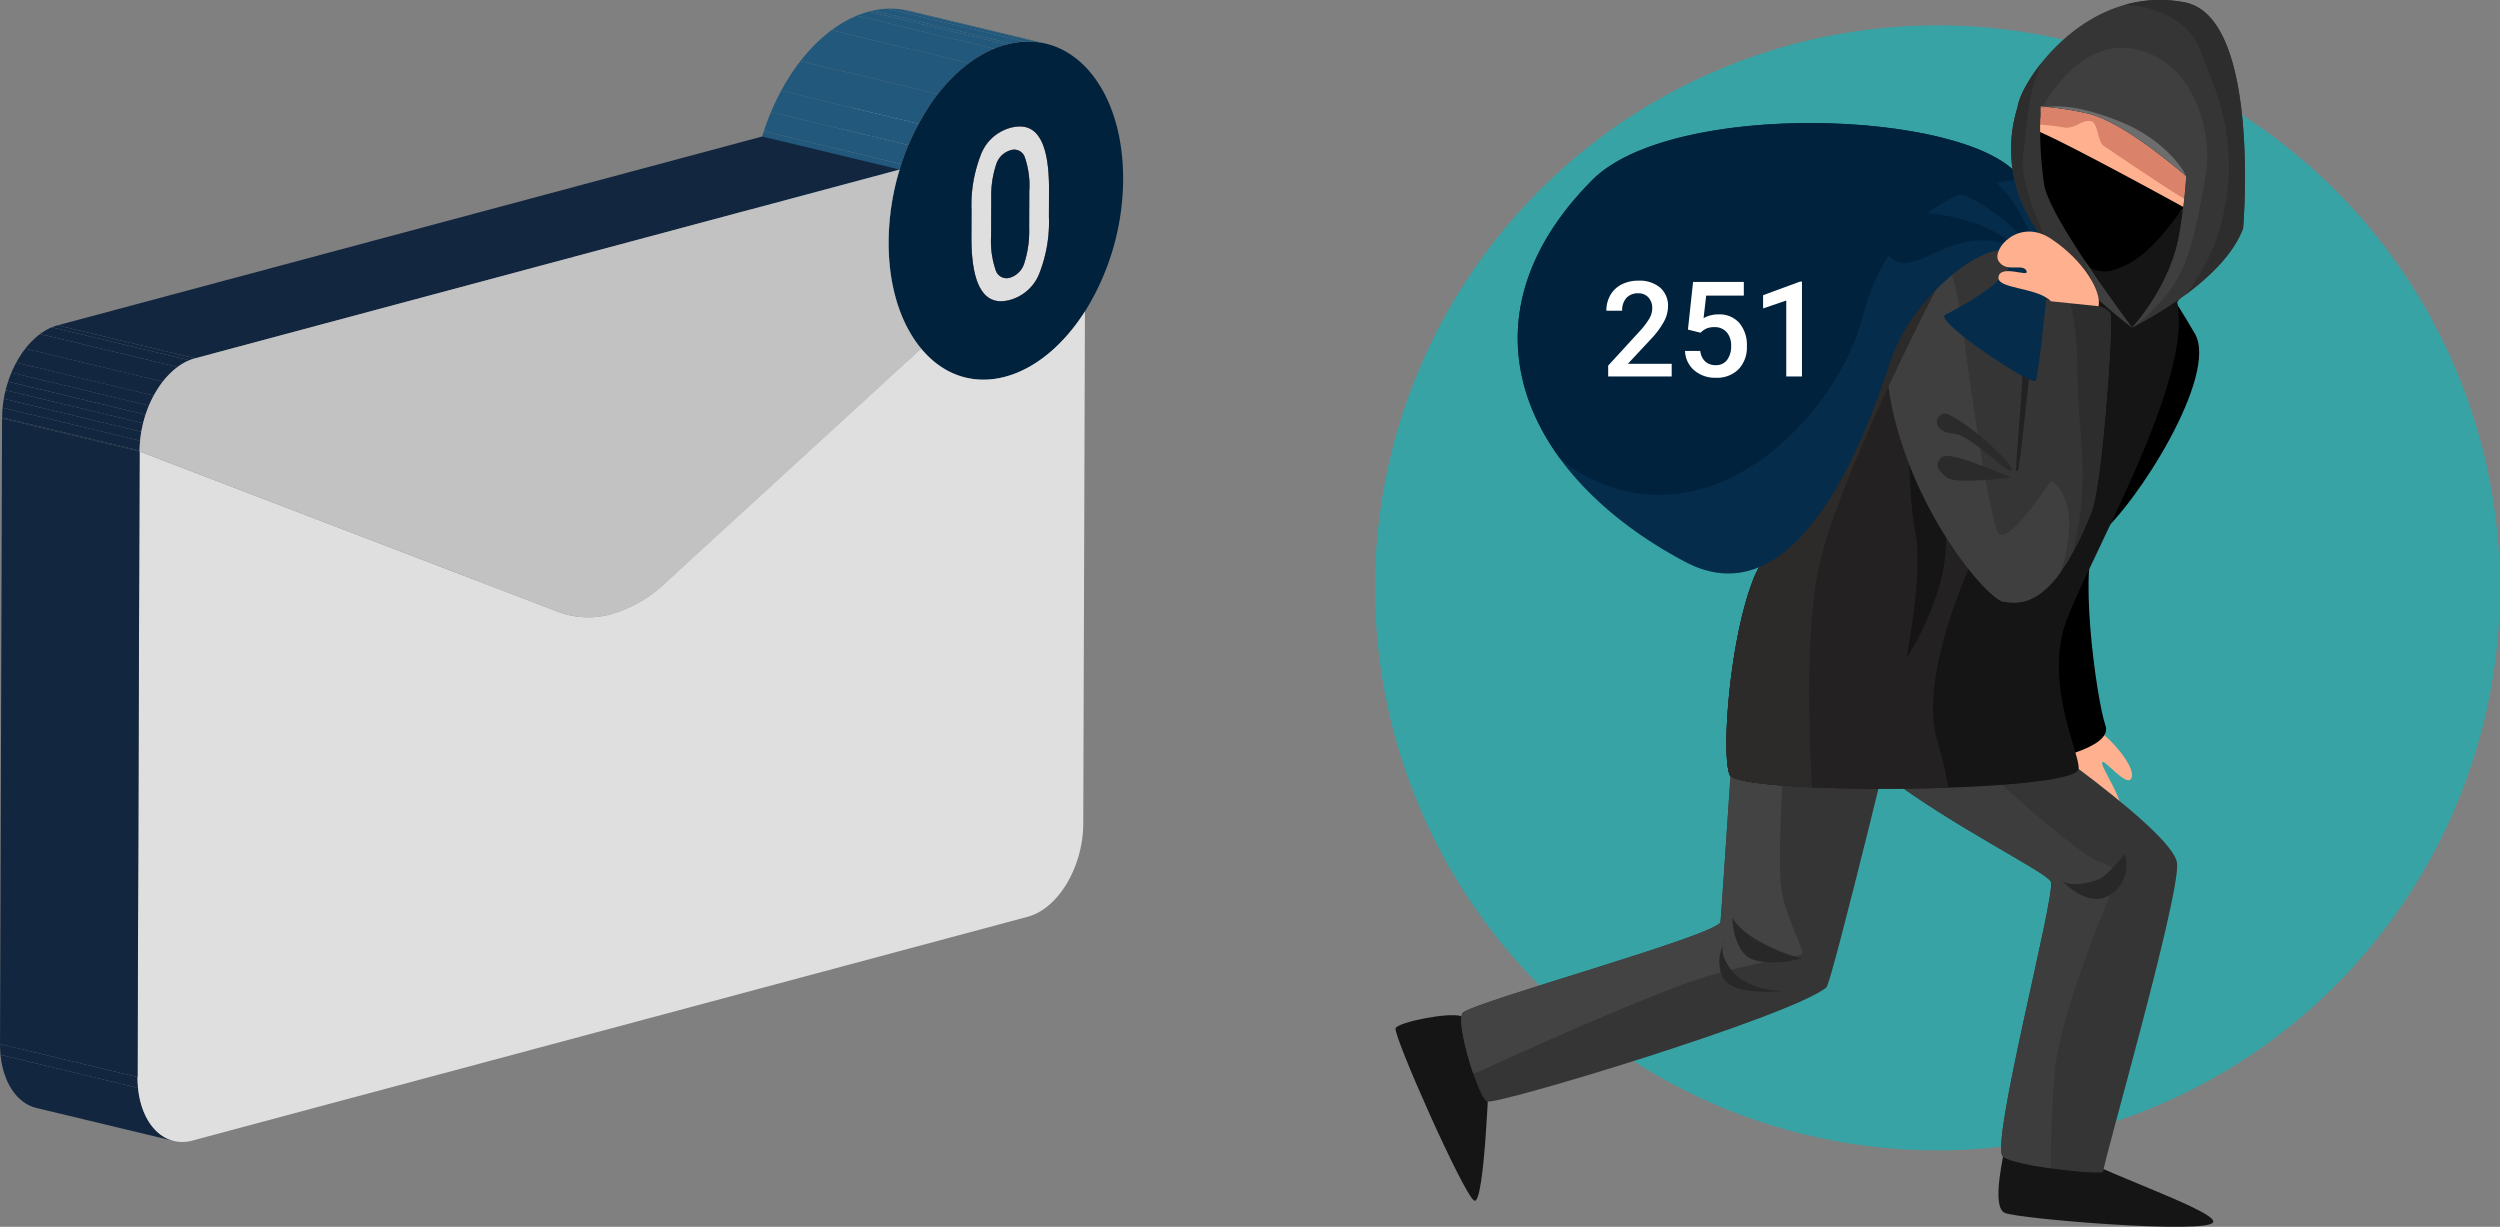 <svg xmlns="http://www.w3.org/2000/svg" xmlns:xlink="http://www.w3.org/1999/xlink" width="421.781" height="206.973" viewBox="0 0 421.781 206.973">
  <rect x="0" y="0" width="421.781" height="206.973" fill="#808080" stroke="none"/>
  <defs>
    <clipPath id="clip-path">
      <path id="Trazado_124024" data-name="Trazado 124024" d="M-422.772,145.128c5.173-1.386,9.891-5.461,13.431-11.009q10.248,2.459,20.494,4.919l2.711.651c-3.54,5.548-8.258,9.623-13.431,11.008l-23.2-5.569,23.2,5.57a13.428,13.428,0,0,1-6.667.153l-23.205-5.569A13.432,13.432,0,0,0-422.772,145.128Z" transform="translate(429.44 -134.119)" fill="none"/>
    </clipPath>
    <clipPath id="clip-path-2">
      <path id="Trazado_124039" data-name="Trazado 124039" d="M-400.6,135.731l-23.205-5.569a5.054,5.054,0,0,0,2.49-.112,7.442,7.442,0,0,0,4.915-4.406,23.736,23.736,0,0,0,1.638-9.624l23.206,5.569a23.733,23.733,0,0,1-1.639,9.624,7.442,7.442,0,0,1-4.915,4.406A5.054,5.054,0,0,1-400.6,135.731Z" transform="translate(423.802 -116.02)" fill="none"/>
    </clipPath>
    <clipPath id="clip-path-3">
      <path id="Trazado_124043" data-name="Trazado 124043" d="M-413.757,109.352q-.015-5.921-1.625-8.457l23.205,5.569q1.609,2.543,1.625,8.457Z" transform="translate(415.382 -100.895)" fill="none"/>
    </clipPath>
    <clipPath id="clip-path-4">
      <path id="Trazado_124057" data-name="Trazado 124057" d="M-398.973,132.169l-23.205-5.569a2.17,2.17,0,0,0,1.068-.043,3.63,3.63,0,0,0,2.384-2.443,17.6,17.6,0,0,0,.822-5.829l23.205,5.57a17.6,17.6,0,0,1-.822,5.829,3.632,3.632,0,0,1-2.384,2.443A2.169,2.169,0,0,1-398.973,132.169Z" transform="translate(422.178 -118.284)" fill="none"/>
    </clipPath>
    <clipPath id="clip-path-5">
      <path id="Trazado_124059" data-name="Trazado 124059" d="M-415.692,100.66a3.767,3.767,0,0,0-2.334-1.769l23.205,5.569a3.767,3.767,0,0,1,2.334,1.769l-11.6-2.785-7.472-1.793-1.42-.341C-413.794,101.116-415.012,101.148-415.692,100.66Z" transform="translate(418.026 -98.892)" fill="none"/>
    </clipPath>
    <clipPath id="clip-path-6">
      <path id="Trazado_124062" data-name="Trazado 124062" d="M-419.665,103.264l23.206,5.569a2,2,0,0,1,1.324,1.248,14.416,14.416,0,0,1,.751,5.619l-23.205-5.569a14.415,14.415,0,0,0-.751-5.619A2,2,0,0,0-419.665,103.264Z" transform="translate(419.665 -103.264)" fill="none"/>
    </clipPath>
    <clipPath id="clip-path-7">
      <path id="Trazado_124065" data-name="Trazado 124065" d="M-399.258,132.341l-23.205-5.569a2.125,2.125,0,0,1-1.384-1.337,14.975,14.975,0,0,1-.762-5.681l23.205,5.569a14.953,14.953,0,0,0,.763,5.681A2.122,2.122,0,0,0-399.258,132.341Z" transform="translate(424.609 -119.754)" fill="none"/>
    </clipPath>
    <clipPath id="clip-path-8">
      <path id="Trazado_124070" data-name="Trazado 124070" d="M-420.915,103.3a2.231,2.231,0,0,1,1.1-.046l23.205,5.569a2.231,2.231,0,0,0-1.1.046Z" transform="translate(420.915 -103.208)" fill="none"/>
    </clipPath>
    <clipPath id="clip-path-9">
      <path id="Trazado_124078" data-name="Trazado 124078" d="M-423.641,105.717a3.611,3.611,0,0,1,2.407-2.4l23.205,5.569a3.61,3.61,0,0,0-2.407,2.4Z" transform="translate(423.641 -103.316)" fill="none"/>
    </clipPath>
    <clipPath id="clip-path-10">
      <path id="Trazado_124084" data-name="Trazado 124084" d="M-424.585,111.737a16.921,16.921,0,0,1,.833-5.7l23.205,5.569a16.921,16.921,0,0,0-.833,5.7Z" transform="translate(424.585 -106.035)" fill="none"/>
    </clipPath>
    <clipPath id="clip-path-11">
      <path id="Trazado_124087" data-name="Trazado 124087" d="M-401.132,136.239l-23.205-5.57a3.834,3.834,0,0,1-2.372-1.817q-1.628-2.588-1.66-8.5l23.205,5.569q.033,5.916,1.66,8.5A3.834,3.834,0,0,0-401.132,136.239Z" transform="translate(428.368 -120.356)" fill="none"/>
    </clipPath>
    <clipPath id="clip-path-12">
      <path id="Trazado_124103" data-name="Trazado 124103" d="M-419.235,98.877l23.205,5.569a5.14,5.14,0,0,0-2.538.116,7.431,7.431,0,0,0-4.927,4.36,23.235,23.235,0,0,0-1.65,9.578l-23.205-5.569a23.238,23.238,0,0,1,1.65-9.578,7.429,7.429,0,0,1,4.927-4.36A5.15,5.15,0,0,1-419.235,98.877Z" transform="translate(428.35 -98.768)" fill="none"/>
    </clipPath>
    <clipPath id="clip-path-13">
      <path id="Trazado_124117" data-name="Trazado 124117" d="M-407.962,144.88l-23.205-5.569a14.111,14.111,0,0,1-7.547-4.912c-3.413-4.12-5.5-10.407-5.476-17.959a42.807,42.807,0,0,1,1.856-12.235c3.168-10.446,10.054-18.95,18.017-21.084l23.205,5.569c-7.963,2.134-14.849,10.638-18.017,21.084a42.8,42.8,0,0,0-1.856,12.235c-.025,7.552,2.063,13.839,5.476,17.959A14.119,14.119,0,0,0-407.962,144.88Z" transform="translate(444.19 -83.121)" fill="#21587b"/>
    </clipPath>
    <clipPath id="clip-path-14">
      <path id="Trazado_124124" data-name="Trazado 124124" d="M-415.012,82.9l23.205,5.569a13.429,13.429,0,0,0-6.67.154l-23.205-5.569A13.45,13.45,0,0,1-415.012,82.9Z" transform="translate(421.682 -82.553)" fill="#21587b"/>
    </clipPath>
    <clipPath id="clip-path-15">
      <path id="Trazado_124132" data-name="Trazado 124132" d="M-482.159,196.982l-23.205-5.569a14.631,14.631,0,0,0,7.254-.16,21.918,21.918,0,0,0,9-5.192l23.205,5.569a21.931,21.931,0,0,1-9,5.192A14.634,14.634,0,0,1-482.159,196.982Z" transform="translate(505.364 -186.06)" fill="none"/>
    </clipPath>
    <clipPath id="clip-path-16">
      <path id="Trazado_124134" data-name="Trazado 124134" d="M-482.387,197.621l-23.205-5.57a13.736,13.736,0,0,1-1.722-.534l23.205,5.569A13.792,13.792,0,0,0-482.387,197.621Z" transform="translate(507.314 -191.517)" fill="none"/>
    </clipPath>
    <clipPath id="clip-path-17">
      <path id="Trazado_124137" data-name="Trazado 124137" d="M-558.369,296.764l-23.206-5.57c-3.6-.863-6.152-5.049-6.134-10.786l23.2,5.57C-564.523,291.716-561.966,295.9-558.369,296.764Z" transform="translate(587.709 -280.409)" fill="#12263f"/>
    </clipPath>
    <clipPath id="clip-path-18">
      <path id="Trazado_124153" data-name="Trazado 124153" d="M-564.115,164.353l-23.205-5.569c.023-7.306,4.212-14.329,9.371-15.712l23.205,5.569C-559.9,150.023-564.091,157.047-564.115,164.353Z" transform="translate(587.32 -143.072)" fill="#12263f"/>
    </clipPath>
  </defs>
  <g id="Grupo_64246" data-name="Grupo 64246" transform="translate(587.709 -80.91)">
    <g id="Grupo_57170" data-name="Grupo 57170" transform="translate(-587.709 82.36)">
      <g id="Grupo_57169" data-name="Grupo 57169" style="isolation: isolate">
        <g id="Grupo_57102" data-name="Grupo 57102" transform="translate(153.761 24.651)">
          <path id="Trazado_124016" data-name="Trazado 124016" d="M-390.354,120.94l-23.205-5.569.016-4.9,23.205,5.569Z" transform="translate(413.56 -110.473)" fill="#900"/>
        </g>
        <g id="Grupo_57105" data-name="Grupo 57105" transform="translate(139.74 45.529)" style="isolation: isolate">
          <g id="Grupo_57104" data-name="Grupo 57104" clip-path="url(#clip-path)">
            <g id="Grupo_57103" data-name="Grupo 57103" style="isolation: isolate">
              <path id="Trazado_124017" data-name="Trazado 124017" d="M-406.235,152.33l-23.205-5.569a12.432,12.432,0,0,0,1.4.253l23.205,5.569a12.635,12.635,0,0,1-1.4-.253" transform="translate(429.44 -135.599)" fill="#999"/>
              <path id="Trazado_124018" data-name="Trazado 124018" d="M-404.655,152.617l-23.205-5.569a12.994,12.994,0,0,0,2.13.085l23.206,5.569a13.007,13.007,0,0,1-2.13-.085" transform="translate(429.255 -135.633)" fill="#9e9e9e"/>
              <path id="Trazado_124019" data-name="Trazado 124019" d="M-402.242,152.672l-23.206-5.569a14.219,14.219,0,0,0,2.362-.3l23.205,5.569a14.221,14.221,0,0,1-2.361.3" transform="translate(428.973 -135.604)" fill="#a3a3a3"/>
              <path id="Trazado_124020" data-name="Trazado 124020" d="M-399.568,152.252l-23.205-5.569q.389-.082.781-.187a16.684,16.684,0,0,0,2.047-.7l23.205,5.569a16.486,16.486,0,0,1-2.047.7q-.392.106-.781.188" transform="translate(428.659 -135.486)" fill="#a8a8a8"/>
              <path id="Trazado_124021" data-name="Trazado 124021" d="M-396.365,151.048l-23.205-5.569a19.937,19.937,0,0,0,4.227-2.42l23.205,5.57a19.938,19.938,0,0,1-4.227,2.42" transform="translate(428.284 -135.166)" fill="#adadad"/>
              <path id="Trazado_124022" data-name="Trazado 124022" d="M-391.577,147.932l-23.205-5.57a27.59,27.59,0,0,0,5.29-5.243l23.205,5.569a27.6,27.6,0,0,1-5.29,5.244" transform="translate(427.724 -134.47)" fill="#b3b3b3"/>
              <path id="Trazado_124023" data-name="Trazado 124023" d="M-385.586,142.337l-23.205-5.569q.979-1.258,1.867-2.65l23.205,5.57q-.886,1.389-1.867,2.649" transform="translate(427.023 -134.119)" fill="#adadad"/>
            </g>
          </g>
        </g>
        <g id="Grupo_57108" data-name="Grupo 57108" transform="translate(144.718 29.549)" style="isolation: isolate">
          <g id="Grupo_57107" data-name="Grupo 57107" clip-path="url(#clip-path-2)">
            <g id="Grupo_57106" data-name="Grupo 57106" style="isolation: isolate">
              <path id="Trazado_124025" data-name="Trazado 124025" d="M-400.6,137.607l-23.205-5.57a3.861,3.861,0,0,0,.424.077l23.205,5.57a4.084,4.084,0,0,1-.424-.077" transform="translate(423.802 -117.895)" fill="#900"/>
              <path id="Trazado_124026" data-name="Trazado 124026" d="M-400.117,137.693l-23.205-5.57a4.5,4.5,0,0,0,.729.027l23.205,5.569a4.5,4.5,0,0,1-.729-.026" transform="translate(423.746 -117.905)" fill="#9e0000"/>
              <path id="Trazado_124027" data-name="Trazado 124027" d="M-399.291,137.707l-23.205-5.569a5.865,5.865,0,0,0,.967-.127l23.205,5.57a5.77,5.77,0,0,1-.967.126" transform="translate(423.649 -117.892)" fill="#a30000"/>
              <path id="Trazado_124028" data-name="Trazado 124028" d="M-398.2,137.528l-23.205-5.57c.122-.026.245-.056.37-.089a7.414,7.414,0,0,0,.911-.308l23.205,5.569a7.407,7.407,0,0,1-.911.308c-.125.034-.248.063-.37.089" transform="translate(423.521 -117.839)" fill="#a80000"/>
              <path id="Trazado_124029" data-name="Trazado 124029" d="M-396.745,137.022l-23.205-5.569a6.8,6.8,0,0,0,1.454-.818l23.205,5.569a6.852,6.852,0,0,1-1.454.818" transform="translate(423.351 -117.731)" fill="#ad0000"/>
              <path id="Trazado_124030" data-name="Trazado 124030" d="M-395.1,136.018l-23.205-5.569a7.3,7.3,0,0,0,1.423-1.4l23.205,5.569a7.279,7.279,0,0,1-1.423,1.4" transform="translate(423.158 -117.545)" fill="#b30000"/>
              <path id="Trazado_124031" data-name="Trazado 124031" d="M-393.486,134.451l-23.205-5.569a9.193,9.193,0,0,0,.818-1.263l23.205,5.569a9.09,9.09,0,0,1-.818,1.263" transform="translate(422.97 -117.378)" fill="#ad0000"/>
              <path id="Trazado_124032" data-name="Trazado 124032" d="M-392.559,133.058l-23.205-5.569q.162-.3.308-.617c.055-.119.108-.24.159-.364l23.205,5.569q-.077.185-.159.364-.147.319-.308.616" transform="translate(422.861 -117.248)" fill="#a80000"/>
              <path id="Trazado_124033" data-name="Trazado 124033" d="M-392.03,131.936l-23.205-5.569c.142-.338.274-.694.4-1.065l23.205,5.569q-.183.558-.4,1.066" transform="translate(422.799 -117.107)" fill="#a30000"/>
              <path id="Trazado_124034" data-name="Trazado 124034" d="M-391.582,130.71l-23.205-5.569q.189-.579.345-1.21l23.205,5.569q-.156.632-.345,1.209" transform="translate(422.747 -116.946)" fill="#9e0000"/>
              <path id="Trazado_124035" data-name="Trazado 124035" d="M-391.191,129.3l-23.205-5.57q.176-.709.31-1.486l23.205,5.57q-.134.777-.31,1.486" transform="translate(422.701 -116.749)" fill="#900"/>
              <path id="Trazado_124036" data-name="Trazado 124036" d="M-390.84,127.552l-23.205-5.57q.164-.955.267-2.011l23.205,5.569q-.1,1.057-.267,2.011" transform="translate(422.66 -116.483)" fill="#940000"/>
              <path id="Trazado_124037" data-name="Trazado 124037" d="M-390.538,125.126l-23.205-5.569q.14-1.463.159-3.124L-390.378,122q-.02,1.661-.16,3.124" transform="translate(422.624 -116.068)" fill="#8f0000"/>
              <path id="Trazado_124038" data-name="Trazado 124038" d="M-390.357,121.954l-23.206-5.57c0-.121,0-.243,0-.365l23.206,5.569c0,.122,0,.244,0,.365" transform="translate(422.603 -116.02)" fill="#8a0000"/>
            </g>
          </g>
        </g>
        <g id="Grupo_57109" data-name="Grupo 57109" transform="translate(150.426 25.154)">
          <path id="Trazado_124040" data-name="Trazado 124040" d="M-394.132,123.005l-23.205-5.569.021-6.394,23.205,5.569Z" transform="translate(417.337 -111.042)" fill="#999"/>
        </g>
        <g id="Grupo_57112" data-name="Grupo 57112" transform="translate(152.152 16.195)" style="isolation: isolate">
          <g id="Grupo_57111" data-name="Grupo 57111" clip-path="url(#clip-path-3)">
            <g id="Grupo_57110" data-name="Grupo 57110" transform="translate(-2.334 -1.768)" style="isolation: isolate">
              <path id="Trazado_124041" data-name="Trazado 124041" d="M-390.355,115.625l-23.206-5.569q0-1.719-.143-3.151l23.205,5.569q.139,1.433.144,3.151" transform="translate(417.52 -99.83)" fill="#8a0000"/>
              <path id="Trazado_124042" data-name="Trazado 124042" d="M-391,111.535l-23.205-5.569a12.292,12.292,0,0,0-1.482-5.305,3.767,3.767,0,0,0-2.334-1.769l23.205,5.569a3.767,3.767,0,0,1,2.334,1.769A12.28,12.28,0,0,1-391,111.535" transform="translate(418.026 -98.892)" fill="#850000"/>
            </g>
          </g>
        </g>
        <g id="Grupo_57115" data-name="Grupo 57115" transform="translate(146.152 31.548)" style="isolation: isolate">
          <g id="Grupo_57114" data-name="Grupo 57114" clip-path="url(#clip-path-4)">
            <g id="Grupo_57113" data-name="Grupo 57113" style="isolation: isolate">
              <path id="Trazado_124044" data-name="Trazado 124044" d="M-398.973,133.271l-23.205-5.569a1.705,1.705,0,0,0,.192.034l23.205,5.569a1.7,1.7,0,0,1-.192-.034" transform="translate(422.178 -119.387)" fill="#999"/>
              <path id="Trazado_124045" data-name="Trazado 124045" d="M-398.756,133.31l-23.205-5.569a1.892,1.892,0,0,0,.319.011l23.205,5.569a1.894,1.894,0,0,1-.319-.011" transform="translate(422.153 -119.391)" fill="#9e9e9e"/>
              <path id="Trazado_124046" data-name="Trazado 124046" d="M-398.395,133.316l-23.205-5.569a2.407,2.407,0,0,0,.406-.053l23.205,5.569a2.408,2.408,0,0,1-.406.053" transform="translate(422.11 -119.386)" fill="#a3a3a3"/>
              <path id="Trazado_124047" data-name="Trazado 124047" d="M-397.935,133.242l-23.205-5.569c.05-.011.1-.023.152-.036a2.977,2.977,0,0,0,.375-.127l23.205,5.569a3.293,3.293,0,0,1-.375.127c-.051.013-.1.026-.152.036" transform="translate(422.056 -119.364)" fill="#a8a8a8"/>
              <path id="Trazado_124048" data-name="Trazado 124048" d="M-397.338,133.031l-23.205-5.57a2.991,2.991,0,0,0,.631-.357l23.205,5.569a2.936,2.936,0,0,1-.631.358" transform="translate(421.987 -119.317)" fill="#adadad"/>
              <path id="Trazado_124049" data-name="Trazado 124049" d="M-396.623,132.588l-23.205-5.569a3.4,3.4,0,0,0,.655-.645l23.205,5.569a3.328,3.328,0,0,1-.655.645" transform="translate(421.903 -119.231)" fill="#b3b3b3"/>
              <path id="Trazado_124050" data-name="Trazado 124050" d="M-395.881,131.859l-23.205-5.569a4.439,4.439,0,0,0,.408-.63l23.206,5.569a4.507,4.507,0,0,1-.409.629" transform="translate(421.816 -119.148)" fill="#adadad"/>
              <path id="Trazado_124051" data-name="Trazado 124051" d="M-395.418,131.162l-23.206-5.569a5.514,5.514,0,0,0,.246-.517l23.206,5.569q-.115.274-.246.517" transform="translate(421.762 -119.079)" fill="#a8a8a8"/>
              <path id="Trazado_124052" data-name="Trazado 124052" d="M-395.139,130.574-418.345,125c.023-.055.046-.11.068-.167q.068-.176.13-.366l23.205,5.569q-.062.189-.13.366c-.022.057-.044.112-.067.167" transform="translate(421.729 -119.008)" fill="#a3a3a3"/>
              <path id="Trazado_124053" data-name="Trazado 124053" d="M-394.916,129.952l-23.205-5.569c.069-.213.133-.438.192-.678l23.206,5.569q-.09.359-.193.678" transform="translate(421.703 -118.919)" fill="#9e9e9e"/>
              <path id="Trazado_124054" data-name="Trazado 124054" d="M-394.7,129.151l-23.206-5.569q.107-.43.192-.92l23.205,5.569q-.085.49-.191.921" transform="translate(421.678 -118.797)" fill="#999"/>
              <path id="Trazado_124055" data-name="Trazado 124055" d="M-394.481,128.046l-23.205-5.569q.111-.646.184-1.394l23.205,5.569q-.072.748-.184,1.393" transform="translate(421.652 -118.612)" fill="#949494"/>
              <path id="Trazado_124056" data-name="Trazado 124056" d="M-394.273,126.325l-23.205-5.569q.107-1.12.125-2.471l23.205,5.57q-.016,1.35-.125,2.471" transform="translate(421.628 -118.284)" fill="#8f8f8f"/>
            </g>
          </g>
        </g>
        <g id="Grupo_57118" data-name="Grupo 57118" transform="translate(149.817 14.426)" style="isolation: isolate">
          <g id="Grupo_57117" data-name="Grupo 57117" clip-path="url(#clip-path-5)">
            <g id="Grupo_57116" data-name="Grupo 57116" style="isolation: isolate">
              <path id="Trazado_124058" data-name="Trazado 124058" d="M-391,111.535l-23.205-5.569a12.292,12.292,0,0,0-1.482-5.305,3.767,3.767,0,0,0-2.334-1.769l23.205,5.569a3.767,3.767,0,0,1,2.334,1.769A12.28,12.28,0,0,1-391,111.535" transform="translate(418.026 -98.892)" fill="#850000"/>
            </g>
          </g>
        </g>
        <g id="Grupo_57121" data-name="Grupo 57121" transform="translate(148.37 18.286)" style="isolation: isolate">
          <g id="Grupo_57120" data-name="Grupo 57120" clip-path="url(#clip-path-6)">
            <g id="Grupo_57119" data-name="Grupo 57119" style="isolation: isolate">
              <path id="Trazado_124060" data-name="Trazado 124060" d="M-394.123,116.24l-23.205-5.57q0-1.587-.112-2.8l23.205,5.569q.118,1.213.112,2.8" transform="translate(419.405 -103.803)" fill="#8a8a8a"/>
              <path id="Trazado_124061" data-name="Trazado 124061" d="M-394.5,112.9l-23.205-5.569a8.9,8.9,0,0,0-.639-2.82,2,2,0,0,0-1.325-1.248l23.206,5.569a2,2,0,0,1,1.324,1.248,8.9,8.9,0,0,1,.639,2.82" transform="translate(419.665 -103.264)" fill="#858585"/>
            </g>
          </g>
        </g>
        <g id="Grupo_57124" data-name="Grupo 57124" transform="translate(144.005 32.846)" style="isolation: isolate">
          <g id="Grupo_57123" data-name="Grupo 57123" clip-path="url(#clip-path-7)">
            <g id="Grupo_57122" data-name="Grupo 57122" transform="translate(0)" style="isolation: isolate">
              <path id="Trazado_124063" data-name="Trazado 124063" d="M-399.243,132.707l-23.205-5.569a2.125,2.125,0,0,1-1.384-1.337,9.679,9.679,0,0,1-.649-2.917l23.205,5.569a9.648,9.648,0,0,0,.65,2.917,2.122,2.122,0,0,0,1.384,1.337" transform="translate(424.594 -120.12)" fill="#850000"/>
              <path id="Trazado_124064" data-name="Trazado 124064" d="M-401.291,128.087l-23.205-5.569q-.118-1.21-.113-2.764l23.205,5.569q0,1.552.113,2.764" transform="translate(424.609 -119.754)" fill="#8a0000"/>
            </g>
          </g>
        </g>
        <g id="Grupo_57127" data-name="Grupo 57127" transform="translate(147.267 18.237)" style="isolation: isolate">
          <g id="Grupo_57126" data-name="Grupo 57126" clip-path="url(#clip-path-8)">
            <g id="Grupo_57125" data-name="Grupo 57125" transform="translate(0 0)" style="isolation: isolate">
              <path id="Trazado_124066" data-name="Trazado 124066" d="M-397.71,108.88l-23.205-5.569c.054-.014.107-.026.159-.038l23.205,5.569c-.052.011-.105.024-.159.038" transform="translate(420.915 -103.216)" fill="#a80000"/>
              <path id="Trazado_124067" data-name="Trazado 124067" d="M-397.53,108.835l-23.205-5.569a2.636,2.636,0,0,1,.424-.056l23.205,5.569a2.54,2.54,0,0,0-.424.056" transform="translate(420.894 -103.208)" fill="#a30000"/>
              <path id="Trazado_124068" data-name="Trazado 124068" d="M-397.05,108.779l-23.205-5.569a2,2,0,0,1,.328.012l23.205,5.569a2,2,0,0,0-.328-.012" transform="translate(420.838 -103.208)" fill="#9e0000"/>
              <path id="Trazado_124069" data-name="Trazado 124069" d="M-396.679,108.793l-23.205-5.569a1.7,1.7,0,0,1,.193.035l23.206,5.569a1.571,1.571,0,0,0-.194-.035" transform="translate(420.794 -103.21)" fill="#900"/>
            </g>
          </g>
        </g>
        <g id="Grupo_57128" data-name="Grupo 57128" transform="translate(144.005 26.435)">
          <path id="Trazado_124071" data-name="Trazado 124071" d="M-401.4,124.473l-23.205-5.569.021-6.411,23.205,5.569Z" transform="translate(424.609 -112.493)" fill="#900"/>
        </g>
        <g id="Grupo_57131" data-name="Grupo 57131" transform="translate(144.86 18.332)" style="isolation: isolate">
          <g id="Grupo_57130" data-name="Grupo 57130" clip-path="url(#clip-path-9)">
            <g id="Grupo_57129" data-name="Grupo 57129" transform="translate(-0.155)" style="isolation: isolate">
              <path id="Trazado_124072" data-name="Trazado 124072" d="M-400.612,112.015l-23.205-5.569c.049-.15.1-.293.155-.43.019-.049.039-.1.059-.146l23.205,5.569c-.02.048-.04.1-.059.146-.055.137-.106.28-.155.43" transform="translate(423.817 -103.615)" fill="#a30000"/>
              <path id="Trazado_124073" data-name="Trazado 124073" d="M-400.369,111.375l-23.205-5.569a5.31,5.31,0,0,1,.232-.488l23.205,5.569c-.083.154-.16.316-.232.488" transform="translate(423.789 -103.55)" fill="#a80000"/>
              <path id="Trazado_124074" data-name="Trazado 124074" d="M-400.106,110.805l-23.205-5.569a4.464,4.464,0,0,1,.4-.611l23.205,5.569a4.463,4.463,0,0,0-.4.611" transform="translate(423.758 -103.469)" fill="#ad0000"/>
              <path id="Trazado_124075" data-name="Trazado 124075" d="M-399.657,110.109l-23.205-5.569a3.434,3.434,0,0,1,.66-.647L-399,109.461a3.439,3.439,0,0,0-.66.648" transform="translate(423.705 -103.383)" fill="#b30000"/>
              <path id="Trazado_124076" data-name="Trazado 124076" d="M-398.91,109.411l-23.205-5.569a3.048,3.048,0,0,1,.659-.373l23.206,5.569a3.067,3.067,0,0,0-.66.372" transform="translate(423.618 -103.334)" fill="#ad0000"/>
              <path id="Trazado_124077" data-name="Trazado 124077" d="M-398.163,109.021l-23.206-5.569a3.145,3.145,0,0,1,.4-.136l23.205,5.569a3.133,3.133,0,0,0-.4.136" transform="translate(423.53 -103.316)" fill="#a80000"/>
            </g>
          </g>
        </g>
        <g id="Grupo_57134" data-name="Grupo 57134" transform="translate(144.026 20.733)" style="isolation: isolate">
          <g id="Grupo_57133" data-name="Grupo 57133" clip-path="url(#clip-path-10)">
            <g id="Grupo_57132" data-name="Grupo 57132" transform="translate(0 -0.146)" style="isolation: isolate">
              <path id="Trazado_124079" data-name="Trazado 124079" d="M-401.38,117.751l-23.205-5.57q.021-1.279.124-2.349l23.206,5.569q-.1,1.069-.125,2.349" transform="translate(424.585 -106.334)" fill="#8f0000"/>
              <path id="Trazado_124080" data-name="Trazado 124080" d="M-401.239,115.221l-23.206-5.569c.048-.488.107-.943.18-1.367l23.205,5.569q-.11.634-.179,1.367" transform="translate(424.569 -106.153)" fill="#940000"/>
              <path id="Trazado_124081" data-name="Trazado 124081" d="M-401.036,113.736l-23.205-5.569c.055-.316.117-.615.186-.9l23.205,5.569q-.1.421-.186.9" transform="translate(424.545 -106.034)" fill="#900"/>
              <path id="Trazado_124082" data-name="Trazado 124082" d="M-400.825,112.752l-23.205-5.569q.086-.35.188-.661l23.205,5.569c-.068.207-.131.428-.188.66" transform="translate(424.52 -105.946)" fill="#9e0000"/>
              <path id="Trazado_124083" data-name="Trazado 124083" d="M-400.612,112.015l-23.205-5.569c.049-.15.1-.293.155-.43.019-.049.039-.1.059-.146l23.205,5.569c-.02.048-.04.1-.059.146-.055.137-.106.28-.155.43" transform="translate(424.495 -105.87)" fill="#a30000"/>
            </g>
          </g>
        </g>
        <g id="Grupo_57137" data-name="Grupo 57137" transform="translate(140.686 33.377)" style="isolation: isolate">
          <g id="Grupo_57136" data-name="Grupo 57136" clip-path="url(#clip-path-11)">
            <g id="Grupo_57135" data-name="Grupo 57135" style="isolation: isolate">
              <path id="Trazado_124085" data-name="Trazado 124085" d="M-401.112,136.646l-23.205-5.569a3.835,3.835,0,0,1-2.372-1.817,12.642,12.642,0,0,1-1.515-5.428L-405,129.4a12.633,12.633,0,0,0,1.514,5.428,3.834,3.834,0,0,0,2.372,1.817" transform="translate(428.349 -120.763)" fill="#858585"/>
              <path id="Trazado_124086" data-name="Trazado 124086" d="M-405.017,128.994l-23.206-5.57q-.135-1.4-.145-3.068l23.205,5.569q.009,1.667.146,3.068" transform="translate(428.368 -120.356)" fill="#8a8a8a"/>
            </g>
          </g>
        </g>
        <g id="Grupo_57138" data-name="Grupo 57138" transform="translate(140.687 28.48)">
          <path id="Trazado_124088" data-name="Trazado 124088" d="M-405.163,125.276l-23.205-5.569.016-4.9,23.205,5.569Z" transform="translate(428.368 -114.809)" fill="#999"/>
        </g>
        <g id="Grupo_57141" data-name="Grupo 57141" transform="translate(140.702 14.317)" style="isolation: isolate">
          <g id="Grupo_57140" data-name="Grupo 57140" clip-path="url(#clip-path-12)">
            <g id="Grupo_57139" data-name="Grupo 57139" transform="translate(0 0)" style="isolation: isolate">
              <path id="Trazado_124089" data-name="Trazado 124089" d="M-405.145,120.33l-23.205-5.569,0-.362,23.205,5.569c0,.12,0,.24,0,.362" transform="translate(428.35 -100.598)" fill="#8a8a8a"/>
              <path id="Trazado_124090" data-name="Trazado 124090" d="M-405.142,119.558l-23.205-5.569q.019-1.645.159-3.1l23.205,5.569q-.14,1.453-.159,3.1" transform="translate(428.35 -100.187)" fill="#8f8f8f"/>
              <path id="Trazado_124091" data-name="Trazado 124091" d="M-404.962,116.2l-23.205-5.569q.1-1.044.263-1.988l23.205,5.569q-.163.944-.263,1.988" transform="translate(428.329 -99.923)" fill="#949494"/>
              <path id="Trazado_124092" data-name="Trazado 124092" d="M-404.664,114.014l-23.205-5.569q.131-.764.3-1.462l23.205,5.569q-.172.7-.3,1.463" transform="translate(428.294 -99.729)" fill="#999"/>
              <path id="Trazado_124093" data-name="Trazado 124093" d="M-404.319,112.394l-23.205-5.569q.154-.618.338-1.185l23.205,5.569c-.123.377-.236.773-.338,1.184" transform="translate(428.253 -99.572)" fill="#9e9e9e"/>
              <path id="Trazado_124094" data-name="Trazado 124094" d="M-403.936,111.072l-23.205-5.569q.179-.543.386-1.037l23.205,5.569q-.208.494-.386,1.037" transform="translate(428.208 -99.435)" fill="#a3a3a3"/>
              <path id="Trazado_124095" data-name="Trazado 124095" d="M-403.5,109.9l-23.205-5.569q.1-.228.2-.445c.092-.2.189-.393.29-.579l23.205,5.569c-.1.186-.2.38-.29.579q-.1.217-.2.445" transform="translate(428.157 -99.299)" fill="#a8a8a8"/>
              <path id="Trazado_124096" data-name="Trazado 124096" d="M-402.948,108.71l-23.205-5.569a8.879,8.879,0,0,1,.805-1.241l23.205,5.569a8.959,8.959,0,0,0-.805,1.241" transform="translate(428.093 -99.134)" fill="#adadad"/>
              <path id="Trazado_124097" data-name="Trazado 124097" d="M-402.036,107.284l-23.205-5.569a7.282,7.282,0,0,1,1.415-1.389l23.205,5.569a7.313,7.313,0,0,0-1.415,1.39" transform="translate(427.986 -98.95)" fill="#b3b3b3"/>
              <path id="Trazado_124098" data-name="Trazado 124098" d="M-400.433,105.784l-23.205-5.569a6.918,6.918,0,0,1,1.482-.835l23.205,5.569a6.916,6.916,0,0,0-1.482.834" transform="translate(427.798 -98.839)" fill="#adadad"/>
              <path id="Trazado_124099" data-name="Trazado 124099" d="M-398.754,104.9l-23.205-5.569a7.584,7.584,0,0,1,.934-.315c.127-.034.253-.064.377-.091l23.206,5.569c-.124.026-.25.057-.378.092a7.583,7.583,0,0,0-.934.315" transform="translate(427.602 -98.786)" fill="#a8a8a8"/>
              <path id="Trazado_124100" data-name="Trazado 124100" d="M-397.268,104.471-420.474,98.9a5.955,5.955,0,0,1,.989-.13l23.205,5.569a5.934,5.934,0,0,0-.988.13" transform="translate(427.428 -98.768)" fill="#a3a3a3"/>
              <path id="Trazado_124101" data-name="Trazado 124101" d="M-396.149,104.341l-23.205-5.569a4.453,4.453,0,0,1,.742.027l23.205,5.57a4.546,4.546,0,0,0-.742-.028" transform="translate(427.297 -98.768)" fill="#9e9e9e"/>
              <path id="Trazado_124102" data-name="Trazado 124102" d="M-395.309,104.373-418.514,98.8a3.988,3.988,0,0,1,.431.078l23.205,5.569a3.754,3.754,0,0,0-.431-.078" transform="translate(427.198 -98.772)" fill="#999"/>
            </g>
          </g>
        </g>
        <g id="Grupo_57142" data-name="Grupo 57142" transform="translate(163.891 19.886)">
          <path id="Trazado_124104" data-name="Trazado 124104" d="M-390.62,106.954q1.609,2.543,1.625,8.457l-.016,4.9a23.733,23.733,0,0,1-1.639,9.624,7.442,7.442,0,0,1-4.915,4.406c-2.16.578-3.776.02-4.861-1.7s-1.638-4.552-1.66-8.5l.016-4.9a23.235,23.235,0,0,1,1.65-9.578,7.431,7.431,0,0,1,4.927-4.36Q-392.219,104.423-390.62,106.954Zm-1.726,15.353.021-6.394a14.416,14.416,0,0,0-.751-5.619,1.89,1.89,0,0,0-2.429-1.2,3.61,3.61,0,0,0-2.407,2.4,16.921,16.921,0,0,0-.833,5.7l-.021,6.411a14.953,14.953,0,0,0,.763,5.681,1.928,1.928,0,0,0,2.452,1.293,3.632,3.632,0,0,0,2.384-2.443,17.6,17.6,0,0,0,.822-5.829" transform="translate(402.086 -105.076)" fill="#dfdfdf"/>
        </g>
        <g id="Grupo_57145" data-name="Grupo 57145" transform="translate(126.716 0.502)" style="isolation: isolate">
          <g id="Grupo_57144" data-name="Grupo 57144" clip-path="url(#clip-path-13)">
            <g id="Grupo_57143" data-name="Grupo 57143" style="isolation: isolate">
              <path id="Trazado_124105" data-name="Trazado 124105" d="M-407.939,149.806l-23.205-5.569a14.111,14.111,0,0,1-7.547-4.912c-2.817-3.4-4.732-8.278-5.3-14.125l23.205,5.569c.569,5.847,2.483,10.724,5.3,14.125a14.119,14.119,0,0,0,7.547,4.912" transform="translate(444.167 -88.047)" fill="#21587b"/>
              <path id="Trazado_124106" data-name="Trazado 124106" d="M-420.809,130.217l-23.205-5.569a38.327,38.327,0,0,1-.176-3.834c0-.11,0-.221,0-.331l23.206,5.569q0,.166,0,.331a38.327,38.327,0,0,0,.176,3.834" transform="translate(444.19 -87.495)" fill="#21587b"/>
              <path id="Trazado_124107" data-name="Trazado 124107" d="M-420.982,125.588l-23.206-5.569q.021-1.759.189-3.5l23.206,5.569q-.168,1.742-.189,3.5" transform="translate(444.19 -87.031)" fill="#21587b"/>
              <path id="Trazado_124108" data-name="Trazado 124108" d="M-420.768,121.664l-23.206-5.569q.155-1.6.427-3.181l23.205,5.569q-.271,1.576-.426,3.18" transform="translate(444.165 -86.609)" fill="#21587b"/>
              <path id="Trazado_124109" data-name="Trazado 124109" d="M-420.285,118.078l-23.205-5.569q.268-1.547.642-3.058l23.206,5.569q-.375,1.508-.643,3.058" transform="translate(444.108 -86.204)" fill="#21587b"/>
              <path id="Trazado_124110" data-name="Trazado 124110" d="M-419.557,114.613l-23.206-5.569q.271-1.094.6-2.163.139-.457.287-.91l23.205,5.569q-.148.453-.287.91-.324,1.069-.6,2.163" transform="translate(444.023 -85.796)" fill="#21587b"/>
              <path id="Trazado_124111" data-name="Trazado 124111" d="M-418.558,111.113l-23.205-5.569q.539-1.645,1.2-3.214l23.205,5.569q-.657,1.567-1.2,3.214" transform="translate(443.906 -85.37)" fill="#21587b"/>
              <path id="Trazado_124112" data-name="Trazado 124112" d="M-417.2,107.422l-23.205-5.569q.783-1.866,1.721-3.6l23.206,5.569q-.936,1.731-1.722,3.6" transform="translate(443.747 -84.892)" fill="#21587b"/>
              <path id="Trazado_124113" data-name="Trazado 124113" d="M-415.252,103.156l-23.206-5.569a35.937,35.937,0,0,1,3.259-5.011l23.205,5.569a35.927,35.927,0,0,0-3.258,5.011" transform="translate(443.519 -84.228)" fill="#21587b"/>
              <path id="Trazado_124114" data-name="Trazado 124114" d="M-411.562,97.454l-23.205-5.569a27.587,27.587,0,0,1,5.249-5.208l23.205,5.569a27.586,27.586,0,0,0-5.249,5.208" transform="translate(443.087 -83.537)" fill="#21587b"/>
              <path id="Trazado_124115" data-name="Trazado 124115" d="M-405.617,91.922l-23.205-5.569a20.01,20.01,0,0,1,4.25-2.44l23.205,5.569a19.971,19.971,0,0,0-4.25,2.44" transform="translate(442.391 -83.214)" fill="#21587b"/>
              <path id="Trazado_124116" data-name="Trazado 124116" d="M-400.8,89.39l-23.205-5.569a16.8,16.8,0,0,1,2.054-.7l23.205,5.569a16.806,16.806,0,0,0-2.054.7" transform="translate(441.827 -83.121)" fill="#21587b"/>
            </g>
          </g>
        </g>
        <g id="Grupo_57146" data-name="Grupo 57146" transform="translate(149.921 5.569)">
          <path id="Trazado_124118" data-name="Trazado 124118" d="M-398.035,89.362c10.925-2.927,19.742,7.244,19.692,22.718a42.528,42.528,0,0,1-6.443,22.31c-3.54,5.547-8.258,9.623-13.431,11.008-5.593,1.5-10.634-.437-14.215-4.758-3.413-4.12-5.5-10.407-5.476-17.959a42.8,42.8,0,0,1,1.856-12.235C-412.884,100-406,91.5-398.035,89.362Zm7.172,29.047.016-4.9q-.016-5.921-1.625-8.457-1.593-2.524-4.873-1.653a7.431,7.431,0,0,0-4.927,4.36,23.235,23.235,0,0,0-1.65,9.578l-.016,4.9q.033,5.916,1.66,8.5c1.085,1.725,2.7,2.283,4.861,1.7a7.442,7.442,0,0,0,4.915-4.406,23.733,23.733,0,0,0,1.639-9.624" transform="translate(417.908 -88.86)" fill="#00223d"/>
        </g>
        <g id="Grupo_57147" data-name="Grupo 57147" transform="translate(167.21 23.806)">
          <path id="Trazado_124119" data-name="Trazado 124119" d="M-391.885,116.433a14.415,14.415,0,0,0-.751-5.619,1.89,1.89,0,0,0-2.429-1.2,3.611,3.611,0,0,0-2.407,2.4,16.92,16.92,0,0,0-.833,5.7l-.021,6.411a14.954,14.954,0,0,0,.763,5.681,1.928,1.928,0,0,0,2.452,1.293,3.631,3.631,0,0,0,2.384-2.443,17.6,17.6,0,0,0,.822-5.829Z" transform="translate(398.327 -109.516)" fill="#00223d"/>
        </g>
        <g id="Grupo_57150" data-name="Grupo 57150" transform="translate(146.589)" style="isolation: isolate">
          <g id="Grupo_57149" data-name="Grupo 57149" clip-path="url(#clip-path-14)">
            <g id="Grupo_57148" data-name="Grupo 57148" transform="translate(0 0)" style="isolation: isolate">
              <path id="Trazado_124120" data-name="Trazado 124120" d="M-398.477,88.666-421.682,83.1c.256-.068.51-.13.765-.184l23.205,5.569c-.253.054-.509.116-.765.184" transform="translate(421.682 -82.595)" fill="#21587b"/>
              <path id="Trazado_124121" data-name="Trazado 124121" d="M-397.611,88.442l-23.205-5.569a14.158,14.158,0,0,1,2.38-.306l23.205,5.569a14.065,14.065,0,0,0-2.379.306" transform="translate(421.581 -82.554)" fill="#21587b"/>
              <path id="Trazado_124122" data-name="Trazado 124122" d="M-394.916,88.134l-23.205-5.569a12.992,12.992,0,0,1,2.13.084l23.206,5.569a12.909,12.909,0,0,0-2.13-.084" transform="translate(421.265 -82.553)" fill="#21587b"/>
              <path id="Trazado_124123" data-name="Trazado 124123" d="M-392.5,88.23l-23.206-5.569a12.611,12.611,0,0,1,1.4.253l23.205,5.569a12.633,12.633,0,0,0-1.4-.253" transform="translate(420.983 -82.566)" fill="#21587b"/>
            </g>
          </g>
        </g>
        <g id="Grupo_57151" data-name="Grupo 57151" transform="translate(88.962 51.779)">
          <path id="Trazado_124125" data-name="Trazado 124125" d="M-463.746,186.377l-23.205-5.569,43.231-39.61,23.205,5.569Z" transform="translate(486.951 -141.198)" fill="silver"/>
        </g>
        <g id="Grupo_57154" data-name="Grupo 57154" transform="translate(72.705 91.389)" style="isolation: isolate">
          <g id="Grupo_57153" data-name="Grupo 57153" clip-path="url(#clip-path-15)">
            <g id="Grupo_57152" data-name="Grupo 57152" style="isolation: isolate">
              <path id="Trazado_124126" data-name="Trazado 124126" d="M-482.159,197.691l-23.205-5.57a13.627,13.627,0,0,0,1.527.276l23.205,5.569a13.835,13.835,0,0,1-1.527-.276" transform="translate(505.364 -186.77)" fill="#999"/>
              <path id="Trazado_124127" data-name="Trazado 124127" d="M-480.43,198l-23.205-5.569a14.2,14.2,0,0,0,2.328.093l23.205,5.57A14.2,14.2,0,0,1-480.43,198" transform="translate(505.162 -186.806)" fill="#9e9e9e"/>
              <path id="Trazado_124128" data-name="Trazado 124128" d="M-477.793,198.066-501,192.5a15.339,15.339,0,0,0,2.561-.328l23.205,5.569a15.341,15.341,0,0,1-2.561.328" transform="translate(504.853 -186.775)" fill="#a3a3a3"/>
              <path id="Trazado_124129" data-name="Trazado 124129" d="M-474.892,197.613l-23.205-5.569c.279-.059.559-.126.838-.2a17.913,17.913,0,0,0,2.2-.749l23.206,5.569a18.015,18.015,0,0,1-2.2.749q-.42.113-.839.2" transform="translate(504.513 -186.649)" fill="#a8a8a8"/>
              <path id="Trazado_124130" data-name="Trazado 124130" d="M-471.45,196.313l-23.206-5.569a21.776,21.776,0,0,0,4.614-2.638l23.205,5.57a21.833,21.833,0,0,1-4.613,2.638" transform="translate(504.11 -186.299)" fill="#adadad"/>
              <path id="Trazado_124131" data-name="Trazado 124131" d="M-466.225,193.435l-23.205-5.57a26.765,26.765,0,0,0,2.189-1.806l23.205,5.569a26.76,26.76,0,0,1-2.189,1.806" transform="translate(503.499 -186.06)" fill="#b3b3b3"/>
            </g>
          </g>
        </g>
        <g id="Grupo_57157" data-name="Grupo 57157" transform="translate(70.983 96.207)" style="isolation: isolate">
          <g id="Grupo_57156" data-name="Grupo 57156" clip-path="url(#clip-path-16)">
            <g id="Grupo_57155" data-name="Grupo 57155" style="isolation: isolate">
              <path id="Trazado_124133" data-name="Trazado 124133" d="M-482.387,197.621l-23.205-5.57a13.736,13.736,0,0,1-1.722-.534l23.205,5.569a13.792,13.792,0,0,0,1.722.535" transform="translate(507.314 -191.517)" fill="#737373"/>
            </g>
          </g>
        </g>
        <g id="Grupo_57160" data-name="Grupo 57160" transform="translate(0 174.692)" style="isolation: isolate">
          <g id="Grupo_57159" data-name="Grupo 57159" clip-path="url(#clip-path-17)">
            <g id="Grupo_57158" data-name="Grupo 57158" transform="translate(0)" style="isolation: isolate">
              <path id="Trazado_124135" data-name="Trazado 124135" d="M-558.358,297.007l-23.206-5.57c-3.2-.769-5.579-4.171-6.049-8.957l23.205,5.569c.47,4.786,2.847,8.188,6.05,8.957" transform="translate(587.698 -280.651)" fill="#12263f"/>
              <path id="Trazado_124136" data-name="Trazado 124136" d="M-564.419,287.807l-23.205-5.569q-.086-.883-.085-1.829l23.205,5.57q0,.944.085,1.829" transform="translate(587.709 -280.409)" fill="#12263f"/>
            </g>
          </g>
        </g>
        <g id="Grupo_57161" data-name="Grupo 57161" transform="translate(9.714 21.586)">
          <path id="Trazado_124138" data-name="Trazado 124138" d="M-553.5,144.419l-23.205-5.569L-457.849,107l23.205,5.569Z" transform="translate(576.707 -107.001)" fill="#12263f"/>
        </g>
        <g id="Grupo_57162" data-name="Grupo 57162" transform="translate(0.343 69.145)">
          <path id="Trazado_124139" data-name="Trazado 124139" d="M-493.475,193.5l-23.205-5.569-70.64-27.062,23.205,5.569Z" transform="translate(587.32 -160.867)" fill="#6f6f6f"/>
        </g>
        <g id="Grupo_57163" data-name="Grupo 57163" transform="translate(23.205 51.099)">
          <path id="Trazado_124140" data-name="Trazado 124140" d="M-561.084,164.043l70.639,27.061a14.358,14.358,0,0,0,8.977.375,21.931,21.931,0,0,0,9-5.192l43.231-39.61c3.581,4.321,8.622,6.257,14.215,4.758,5.173-1.385,9.891-5.46,13.431-11.008l-.281,86.41c-.024,7.305-4.225,14.333-9.371,15.711l-140.9,37.755c-5.158,1.382-9.309-3.407-9.286-10.713Z" transform="translate(561.427 -140.427)" fill="#dfdfdf"/>
        </g>
        <g id="Grupo_57164" data-name="Grupo 57164" transform="translate(0 69.145)">
          <path id="Trazado_124141" data-name="Trazado 124141" d="M-564.5,271.983l-23.205-5.569.343-105.547,23.205,5.569Z" transform="translate(587.709 -160.867)" fill="#12263f"/>
        </g>
        <g id="Grupo_57167" data-name="Grupo 57167" transform="translate(0.344 53.434)" style="isolation: isolate">
          <g id="Grupo_57166" data-name="Grupo 57166" clip-path="url(#clip-path-18)">
            <g id="Grupo_57165" data-name="Grupo 57165" style="isolation: isolate">
              <path id="Trazado_124142" data-name="Trazado 124142" d="M-564.115,166.416l-23.205-5.569c0-.05,0-.1,0-.152l23.205,5.569c0,.05,0,.1,0,.152" transform="translate(587.32 -145.135)" fill="#12263f"/>
              <path id="Trazado_124143" data-name="Trazado 124143" d="M-564.114,166.045l-23.205-5.569q.009-.832.088-1.655l23.205,5.569q-.078.822-.088,1.655" transform="translate(587.32 -144.916)" fill="#12263f"/>
              <path id="Trazado_124144" data-name="Trazado 124144" d="M-564.014,164.189l-23.205-5.569q.073-.76.2-1.51l23.205,5.569q-.13.748-.2,1.51" transform="translate(587.308 -144.715)" fill="#12263f"/>
              <path id="Trazado_124145" data-name="Trazado 124145" d="M-563.784,162.488l-23.205-5.569c.084-.487.185-.97.3-1.445l23.205,5.569c-.118.475-.22.958-.3,1.445" transform="translate(587.281 -144.524)" fill="#12263f"/>
              <path id="Trazado_124146" data-name="Trazado 124146" d="M-563.44,160.851l-23.205-5.569q.181-.735.415-1.445l23.205,5.569q-.233.71-.415,1.445" transform="translate(587.241 -144.332)" fill="#12263f"/>
              <path id="Trazado_124147" data-name="Trazado 124147" d="M-562.97,159.2l-23.205-5.569q.254-.779.567-1.52l23.205,5.569q-.311.74-.567,1.52" transform="translate(587.186 -144.131)" fill="#12263f"/>
              <path id="Trazado_124148" data-name="Trazado 124148" d="M-562.328,157.459l-23.205-5.569q.368-.879.811-1.7l23.205,5.569q-.441.816-.811,1.7" transform="translate(587.111 -143.906)" fill="#12263f"/>
              <path id="Trazado_124149" data-name="Trazado 124149" d="M-561.41,155.45l-23.205-5.569a16.926,16.926,0,0,1,1.534-2.357l23.205,5.569a16.921,16.921,0,0,0-1.534,2.356" transform="translate(587.003 -143.593)" fill="#12263f"/>
              <path id="Trazado_124150" data-name="Trazado 124150" d="M-559.673,152.768l-23.205-5.569a12.968,12.968,0,0,1,2.492-2.465l23.205,5.569a13,13,0,0,0-2.492,2.466" transform="translate(586.8 -143.266)" fill="#12263f"/>
              <path id="Trazado_124151" data-name="Trazado 124151" d="M-556.85,150.151l-23.205-5.569a9.434,9.434,0,0,1,1.977-1.133l23.206,5.569a9.415,9.415,0,0,0-1.978,1.132" transform="translate(586.469 -143.116)" fill="#12263f"/>
              <path id="Trazado_124152" data-name="Trazado 124152" d="M-554.61,148.975l-23.206-5.569a7.9,7.9,0,0,1,.979-.334l23.2,5.569a7.843,7.843,0,0,0-.978.334" transform="translate(586.207 -143.072)" fill="#12263f"/>
            </g>
          </g>
        </g>
        <g id="Grupo_57168" data-name="Grupo 57168" transform="translate(23.549 27.155)">
          <path id="Trazado_124154" data-name="Trazado 124154" d="M-432.809,113.309a42.8,42.8,0,0,0-1.856,12.235c-.025,7.552,2.063,13.839,5.476,17.959l-43.231,39.61a21.931,21.931,0,0,1-9,5.192,14.358,14.358,0,0,1-8.977-.375l-70.639-27.061c.024-7.306,4.212-14.33,9.37-15.712Z" transform="translate(561.038 -113.309)" fill="#c2c2c2"/>
        </g>
      </g>
    </g>
    <g id="Grupo_57176" data-name="Grupo 57176" transform="translate(-355.721 80.91)">
      <g id="Grupo_57174" data-name="Grupo 57174">
        <path id="Trazado_124155" data-name="Trazado 124155" d="M-135.166,180.659a94.9,94.9,0,0,1-94.9,94.9,94.9,94.9,0,0,1-94.9-94.9,94.9,94.9,0,0,1,94.9-94.9A94.9,94.9,0,0,1-135.166,180.659Z" transform="translate(324.959 -81.478)" fill="#37a3a5"/>
        <path id="Trazado_124156" data-name="Trazado 124156" d="M-187.182,221.106c1.139.591,5.683,5.466,4.982,7.428s-4.92-3.644-4.982-2.523,3.9,6.307,3.251,9.251-4.435,6.166-4.435,6.166-8.174-11.493-7.382-15.7S-187.182,221.106-187.182,221.106Z" transform="translate(309.838 -97.323)" fill="#ffb18f"/>
        <path id="Trazado_124157" data-name="Trazado 124157" d="M-181.758,132.289c3.678.7,5.486,3.334,9.928,10.9,4.088,6.965-9.79,28.83-16.173,34.016-3.849,3.127-.378,28.033,1.1,32.1s-11.4,6.168-11.4,6.168l3.645-49.058Z" transform="translate(310.13 -86.925)"/>
        <path id="Trazado_124158" data-name="Trazado 124158" d="M-166.671,106.044c.2,4.484-.284,14.069-2.456,18.126s-7.76,13.671-12.516,13.669-27.235-31.718-18.148-39.5S-167,98.568-166.671,106.044Z" transform="translate(310.556 -82.578)" fill="#161515"/>
        <path id="Trazado_124159" data-name="Trazado 124159" d="M-309.95,275.068c-1.96-.732-10.562.972-11.082,2.011s11.43,28,13.249,29.093,2.6-23.639,2.6-23.639Z" transform="translate(324.501 -103.62)" fill="#161515"/>
        <path id="Trazado_124160" data-name="Trazado 124160" d="M-204.76,299.867c-.011.759-2.427,10.135,0,11.173s34.38,3.637,35.157,1.559-24.158-10.138-25.2-12.733S-204.76,299.867-204.76,299.867Z" transform="translate(311.013 -106.409)" fill="#161515"/>
        <path id="Trazado_124161" data-name="Trazado 124161" d="M-233.392,209.144s-12.567,51.95-13.483,52.731c-5.646,4.8-55.861,19.984-57.3,19.262s-5.3-13.243-4.093-14.928S-264.99,253-264.75,250.835s2.9-44.374,3.377-46.581S-233.392,209.144-233.392,209.144Z" transform="translate(323.032 -95.301)" fill="#353535"/>
        <path id="Trazado_124162" data-name="Trazado 124162" d="M-218.332,209.923c6.349,3.9,37.972,25.329,38.453,31.108s-12.689,51.238-12.448,51.96-14.6-.8-16.918-2.481,8.807-43.707,8.087-46.355S-250.6,219.8-240.07,205.829C-236.267,200.783-218.332,209.923-218.332,209.923Z" transform="translate(315.195 -95.357)" fill="#353535"/>
        <path id="Trazado_124163" data-name="Trazado 124163" d="M-253.983,223.986l-8.593-2.75c-.917,13.12-2.022,30.275-2.174,31.637-.24,2.167-42.319,13.688-43.523,15.374-.743,1.038.437,6.193,1.79,10.166a3.264,3.264,0,0,0,1.021-.289c5.15-2.418,27.122-12.3,36.583-15.454s17.41-3.744,17.872-4.415-2.735-5.992-3.471-10.933S-253.983,223.986-253.983,223.986Z" transform="translate(323.032 -97.339)" fill="#444343"/>
        <path id="Trazado_124164" data-name="Trazado 124164" d="M-191.5,242.532c-4.526-1.618-23.022-18.816-26.7-22.706l-10.3,1.892.885,6.229c11.723,8.88,27.577,16.521,27.988,18.024.72,2.649-10.4,44.672-8.087,46.355,1.027.747,4.507,1.459,8.048,1.961.006-3.881.124-10.112.7-16.433.947-10.3,9.468-29.82,9.777-31.011S-186.975,244.152-191.5,242.532Z" transform="translate(313.666 -97.174)" fill="#3d3d3d"/>
        <path id="Trazado_124165" data-name="Trazado 124165" d="M-253.064,182.812c1.476-3.544,25.335-45.54,28.471-52.443s12.945-10.94,21.941-8.783,19.86,3.269,21.11,16.655-14.725,41.121-18.818,51.8,2.292,22.874,1.958,25.282c-.573,4.123-57.436,4.422-58.873,1.011S-257.3,192.991-253.064,182.812Z" transform="translate(317.099 -85.604)" fill="#161515"/>
        <path id="Trazado_124166" data-name="Trazado 124166" d="M-195.611,91.089c-1.387,2.69-5.075,14.38-4.384,20.359s2.957,11.847,6.761,13.593,13.77-1.346,19.406-7.939,8.786-17.458,8.786-17.458Z" transform="translate(310.339 -82.102)" fill="#ffb18f"/>
        <path id="Trazado_124167" data-name="Trazado 124167" d="M-220.38,218.5a59.249,59.249,0,0,0-1.821-7.715c-3.408-11.564,5.3-31.747,15.766-50.585,7.669-13.8,7.09-30.453,2.723-38.816-8.7-1.614-17.87,2.357-20.882,8.991-3.136,6.9-26.995,48.9-28.471,52.443-4.238,10.178-5.647,30.113-4.211,33.525C-256.437,218.327-236.76,219.054-220.38,218.5Z" transform="translate(317.099 -85.606)" fill="#232121"/>
        <path id="Trazado_124168" data-name="Trazado 124168" d="M-199.733,105.464c3.112.791,25.864,13.321,25.864,13.321-2.568,2.877-6.066,9.054-12.341,10.663-4.418,1.135-8.948-4.98-11.173-8.584A18.832,18.832,0,0,1-199.733,105.464Z" transform="translate(310.381 -83.785)"/>
        <path id="Trazado_124169" data-name="Trazado 124169" d="M-223.222,150.393s5.415,21.223,6.3,27.305c1.507,10.427-6.507,22.42-6.507,22.42s2.945-14.542,1.471-21.525S-223.222,150.393-223.222,150.393Z" transform="translate(313.073 -89.045)" fill="#161515"/>
        <path id="Trazado_124170" data-name="Trazado 124170" d="M-224.585,128.519c1.015-2.6,10.005-7.786,16.842-2.259s1.613,38.926,2.478,39.116,2.758-28.941,4.43-28.911,11.12.275,11.427,2.691-1.44,28.474-3.272,33.153c-6.633,16.938-12.4,15.388-14.779,15.149C-211.242,187.079-235.688,156.939-224.585,128.519Z" transform="translate(313.544 -85.932)" fill="#353535"/>
        <path id="Trazado_124171" data-name="Trazado 124171" d="M-199.507,167.378s-7.744,11.906-9.042,8.541-3.526-16.573-5.665-32.817c-1.817-13.816-3.39-15.622-8.417-16.357a5.65,5.65,0,0,0-1.955,2.117c-11.1,28.42,13.344,58.56,17.125,58.94,1.723.172,5.23,1.028,9.551-4.961a27.6,27.6,0,0,0,.94-3.346C-194.886,169.612-199.507,167.378-199.507,167.378Z" transform="translate(313.544 -86.276)" fill="#3f3f3f"/>
        <path id="Trazado_124172" data-name="Trazado 124172" d="M-200.4,99.227l.787,4.535a34.5,34.5,0,0,1,5.318.531c2.024.351,2.951-1.208,4.512-1.078s1.073,3.415,2.5,4.325,13.451,9.152,14.28,9.205c.4.027,4.4-6.488,4.4-6.488s-10.755-8.693-16.081-11.94S-200.4,99.227-200.4,99.227Z" transform="translate(310.376 -82.803)" fill="#db826a"/>
        <path id="Trazado_124173" data-name="Trazado 124173" d="M-216.325,123.046a15.739,15.739,0,0,0-8.269,7.562c-3.136,6.9-26.995,48.9-28.471,52.443-4.238,10.178-5.647,30.113-4.211,33.525.443,1.053,6.185,1.753,13.916,2.094-.587-9.856-1-24.71.807-35.479C-240.216,169.291-223.87,136.765-216.325,123.046Z" transform="translate(317.099 -85.843)" fill="#2d2a2a"/>
        <path id="Trazado_124174" data-name="Trazado 124174" d="M-225.564,136.768c-2.015,1.033,14.665,12.108,15.243,11.143s1.812-15.014,2.2-17.152c.836-4.631.824-10.381-5.079-17.5-9.16-11.056-58.458-12.753-71.922.78-23.487,23.609-11.711,49.959,15.709,64.434,19.2,10.135,30.7-22.012,34.55-33.732s16.657-20.562,19.478-18.487S-217.356,132.56-225.564,136.768Z" transform="translate(321.769 -83.662)" fill="#052c4b"/>
        <path id="Trazado_124175" data-name="Trazado 124175" d="M-213.2,113.255c-9.16-11.056-58.458-12.753-71.922.78-15.8,15.88-15.626,33-5.486,46.91a24.393,24.393,0,0,0,5.964,3.82c21.236,9.593,41.051-11.73,45.2-27.831,3.6-13.935,13.111-21.843,26.773-23C-212.846,113.708-213.014,113.484-213.2,113.255Z" transform="translate(321.767 -83.662)" fill="#00223d"/>
        <path id="Trazado_124176" data-name="Trazado 124176" d="M-174.169,81.3c-16.736-3.148-27.682,13.457-28.153,17.655a23.381,23.381,0,0,0,2.357,19.344c6.228,10.073,16.952,17.867,16.952,17.867s-13.656-18.088-14.8-23.917a65.217,65.217,0,0,1-.6-13.395,53.735,53.735,0,0,1,7.644,1.131c4.623.953,11.37,5.945,16.9,10.633a93.8,93.8,0,0,1-1.2,9.972c-1.608,8.9-7.939,15.576-7.939,15.576s15.232-7.306,18.73-16.733C-164.283,119.437-161.219,83.741-174.169,81.3Z" transform="translate(310.731 -80.91)" fill="#353535"/>
        <path id="Trazado_124177" data-name="Trazado 124177" d="M-216.49,159.959c1.644-.548,11.9,8.2,11.521,9.461s-6.715-5.887-9.853-6.1S-218.383,160.589-216.49,159.959Z" transform="translate(312.393 -90.162)" fill="#2b2b2b"/>
        <path id="Trazado_124178" data-name="Trazado 124178" d="M-205.069,171.652c-2.218-.8-10.471-4.626-11.732-3.365s-.631,2.1.841,3.365S-205.069,171.652-205.069,171.652Z" transform="translate(312.376 -91.11)" fill="#2b2b2b"/>
        <path id="Trazado_124179" data-name="Trazado 124179" d="M-201.848,127.8s-3.1-12.286-10.731-14.809-15.966-3.988-16.039,0c-.1,5.331,9.706,1.6,16.039,5.129C-204.95,122.37-201.848,127.8-201.848,127.8Z" transform="translate(313.68 -84.376)" fill="#00223d"/>
        <path id="Trazado_124180" data-name="Trazado 124180" d="M-205.033,127.52s-5.269-5.2-16.2-5.966-7.24,8.91-2.78,8.488S-214.614,123.642-205.033,127.52Z" transform="translate(313.655 -85.663)" fill="#00223d"/>
        <path id="Trazado_124181" data-name="Trazado 124181" d="M-256.717,256.189s1.051,2.312,5.256,4.416a27.625,27.625,0,0,0,6.517,2.522s-4.5,1.311-8.072.26S-256.717,256.189-256.717,256.189Z" transform="translate(316.97 -101.431)" fill="#282828"/>
        <path id="Trazado_124182" data-name="Trazado 124182" d="M-183.13,244.124s-2.981,3.8-4.625,4.346c-4.813,1.613-6.1,0-6.1,0s4.6,5.144,8.413,2.41A5.923,5.923,0,0,0-183.13,244.124Z" transform="translate(309.61 -100.018)" fill="#282828"/>
        <path id="Trazado_124183" data-name="Trazado 124183" d="M-248.212,269.12s-5.853.189-8.8-3.385-.975-5.238-.975-5.238a6.33,6.33,0,0,0-.645,6.289C-257.009,270.15-248.212,269.12-248.212,269.12Z" transform="translate(317.262 -101.935)" fill="#282828"/>
        <g id="Grupo_57171" data-name="Grupo 57171" transform="translate(112.173 8.067)">
          <path id="Trazado_124184" data-name="Trazado 124184" d="M-186.833,137.463c3.128,2.836,5.475,4.55,5.475,4.55s-4.053-5.373-7.93-11.2C-188.412,133.218-187.571,135.488-186.833,137.463Z" transform="translate(196.902 -94.819)" fill="#3f3f3f"/>
          <path id="Trazado_124185" data-name="Trazado 124185" d="M-176.19,131.326c3.489-4.513,4.627-10.512,6.212-19.137s-2.289-19.547-11.256-21.79c-8.521-2.131-13.955,5.943-16.165,9.551a55.808,55.808,0,0,1,7.336,1.11c4.623.953,11.37,5.945,16.9,10.633a93.8,93.8,0,0,1-1.2,9.972c-1.608,8.9-7.939,15.576-7.939,15.576s.212-.1.547-.275A38.559,38.559,0,0,0-176.19,131.326Z" transform="translate(197.852 -90.047)" fill="#3f3f3f"/>
          <path id="Trazado_124186" data-name="Trazado 124186" d="M-197.787,101.874l0,0a3,3,0,0,0-.046,1.621C-197.822,102.892-197.806,102.353-197.787,101.874Z" transform="translate(197.912 -91.431)" fill="#3f3f3f"/>
        </g>
        <g id="Grupo_57172" data-name="Grupo 57172" transform="translate(107.304)">
          <path id="Trazado_124187" data-name="Trazado 124187" d="M-161.74,119.437s3.065-35.7-9.886-38.133a21.823,21.823,0,0,0-10.079.428c5.4.128,10.806,2.832,12.558,7.244,2.924,7.36,7.221,16.238,3.672,29.809a31.87,31.87,0,0,1-6.035,11.886C-167.522,127.728-163.366,123.818-161.74,119.437Z" transform="translate(200.884 -80.91)" fill="#2d2d2d"/>
          <path id="Trazado_124188" data-name="Trazado 124188" d="M-201.408,108.47c.657-5.282.936-10.6,3.026-15.421-2.4,3.035-3.778,5.9-3.94,7.332a23.381,23.381,0,0,0,2.357,19.344,49.608,49.608,0,0,0,3.259,4.605C-199.276,119.159-201.927,112.634-201.408,108.47Z" transform="translate(203.427 -82.331)" fill="#2d2d2d"/>
        </g>
        <g id="Grupo_57173" data-name="Grupo 57173" transform="translate(112.318 17.94)">
          <path id="Trazado_124189" data-name="Trazado 124189" d="M-190.1,102.369c4.607.95,11.323,5.911,16.84,10.585-1.146-2.528-5.123-6.655-10.527-8.907-10.941-4.559-13.993-2.014-13.957-2.809A53.735,53.735,0,0,1-190.1,102.369Z" transform="translate(197.748 -101.228)" fill="#6d6d6d"/>
        </g>
        <path id="Trazado_124190" data-name="Trazado 124190" d="M-191.61,180.725a59.746,59.746,0,0,0,3.061-6.7c1.832-4.679,3.58-30.736,3.272-33.153-.188-1.467-3.744-2.13-6.884-2.433a49.5,49.5,0,0,1,1.237,11.1c.21,13.245,1.893,17.029,0,27.751C-191.135,178.487-191.367,179.63-191.61,180.725Z" transform="translate(309.412 -87.645)" fill="#2d2d2d"/>
        <path id="Trazado_124191" data-name="Trazado 124191" d="M-188.973,137.751c.536-2.357-2.349-7.609-8.027-11.383-5.415-3.6-10.049,1.781-8.85,3.751,1.293,2.127,4.259.224,4.755,1.773.316.98-4.374-1.212-4.755.89s6.466,1.712,8.85,4.137Z" transform="translate(311.037 -86.09)" fill="#ffb18f"/>
      </g>
      <g id="Grupo_57175" data-name="Grupo 57175" transform="translate(39.023 47.349)">
        <path id="Trazado_124192" data-name="Trazado 124192" d="M-269.735,150.7h-10.72V148.87l5.311-5.792a13.258,13.258,0,0,0,1.637-2.141,3.467,3.467,0,0,0,.487-1.724,2.62,2.62,0,0,0-.641-1.84,2.222,2.222,0,0,0-1.724-.7,2.563,2.563,0,0,0-2,.788,3.1,3.1,0,0,0-.712,2.157h-2.661A5.21,5.21,0,0,1-280.1,137a4.56,4.56,0,0,1,1.894-1.813,6.038,6.038,0,0,1,2.842-.645A5.39,5.39,0,0,1-271.7,135.7a4.047,4.047,0,0,1,1.342,3.224,5.479,5.479,0,0,1-.674,2.5,14.267,14.267,0,0,1-2.206,2.973l-3.9,4.172h7.4Z" transform="translate(280.762 -134.537)" fill="#fff"/>
        <path id="Trazado_124193" data-name="Trazado 124193" d="M-265.237,142.822l.865-8.037h8.563v2.3h-6.351l-.438,3.811a4.928,4.928,0,0,1,2.5-.635,4.444,4.444,0,0,1,3.542,1.456,5.772,5.772,0,0,1,1.264,3.92,5.315,5.315,0,0,1-1.4,3.872,5.118,5.118,0,0,1-3.843,1.44,5.362,5.362,0,0,1-3.631-1.243,4.5,4.5,0,0,1-1.56-3.28h2.573a2.81,2.81,0,0,0,.833,1.78,2.532,2.532,0,0,0,1.774.619,2.285,2.285,0,0,0,1.911-.877,3.777,3.777,0,0,0,.685-2.387,3.344,3.344,0,0,0-.756-2.305,2.643,2.643,0,0,0-2.081-.848,3.459,3.459,0,0,0-1.226.192,3.493,3.493,0,0,0-1.095.75Z" transform="translate(279.002 -134.566)" fill="#fff"/>
        <path id="Trazado_124194" data-name="Trazado 124194" d="M-244.251,150.722h-2.65V137.913l-3.91,1.332v-2.234l6.219-2.289h.34Z" transform="translate(277.255 -134.559)" fill="#fff"/>
      </g>
    </g>
  </g>
</svg>
